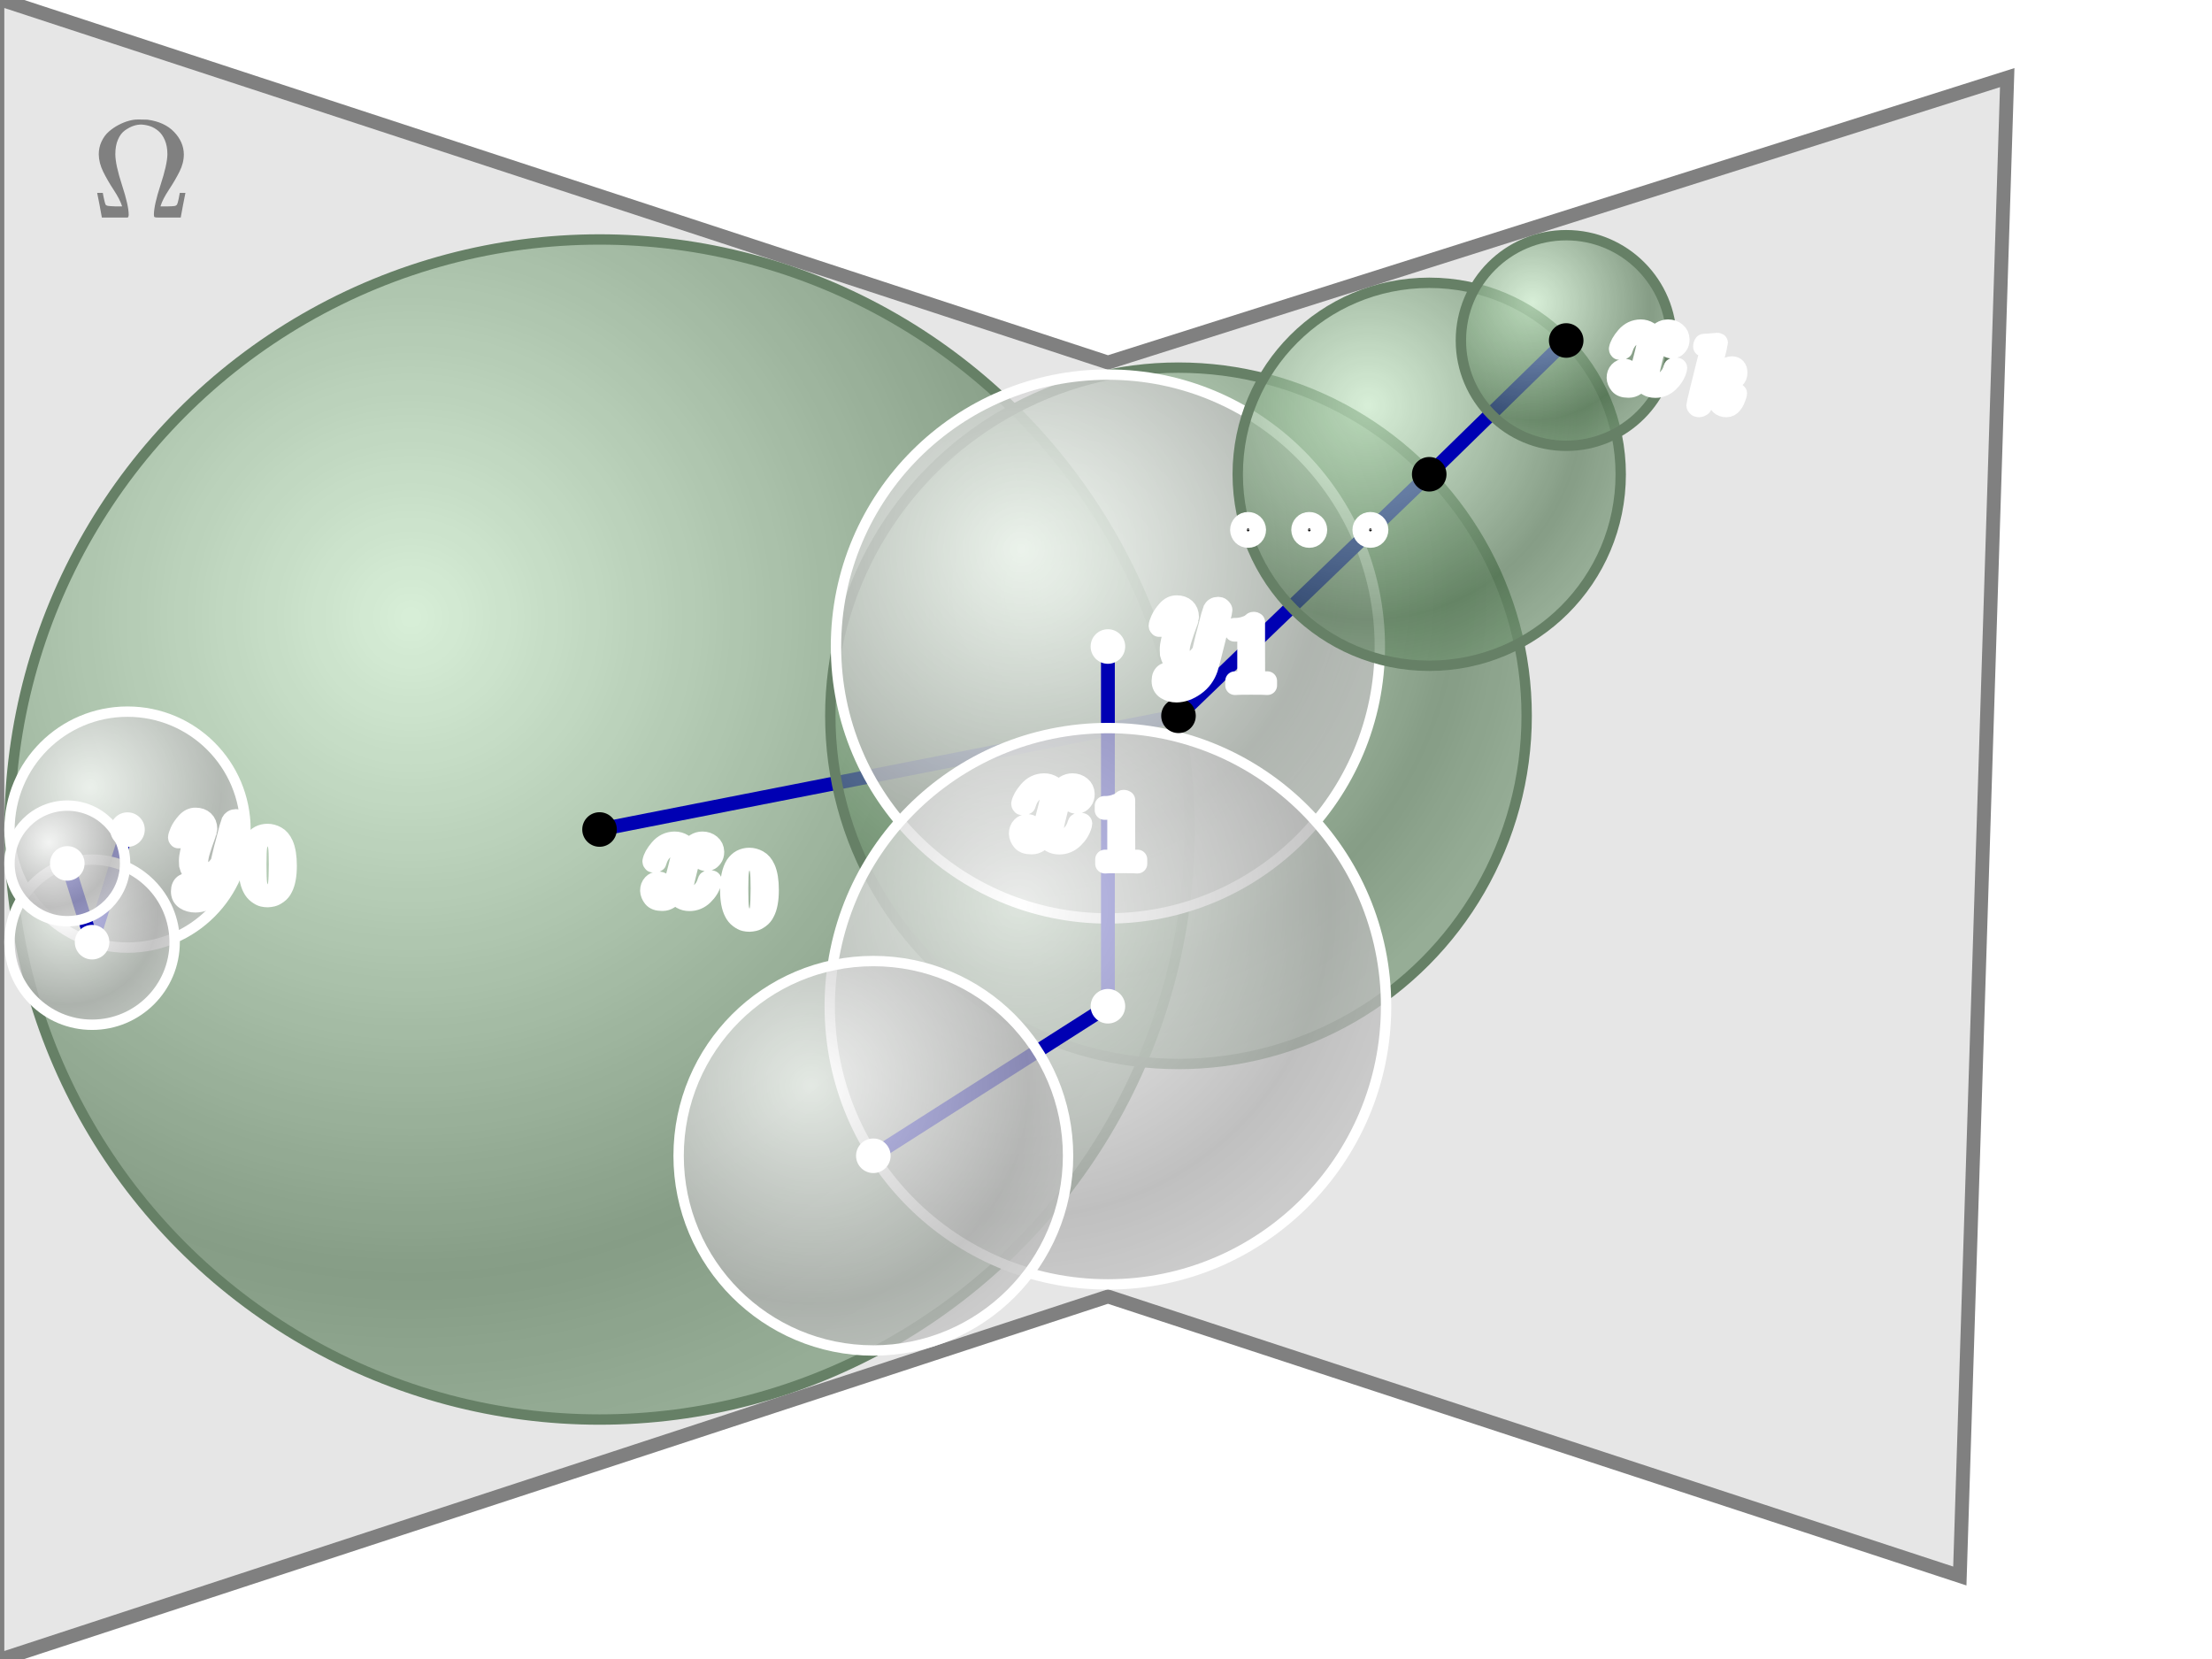 <svg version="1.2" xmlns="http://www.w3.org/2000/svg" viewBox="0 0 320 240">
  <rect
    x="0"
    y="0"
    width="320"
    height="240"
    fill="none"
    stroke="none"
    rx="0"
    transform="rotate(0, 0, 0)"
  >
    <title>Global.box</title>
  </rect>
  <polygon
    fill="#e6e6e6"
    fill-opacity="1"
    stroke="#808080"
    stroke-opacity="1"
    stroke-width="2"
    stroke-linecap="butt"
    transform="scale(1)"
    points="283.519,227.994,160.284,187.56,-0.376,240.222,-0.376,-0.222,160.282,52.441,290.375,11.23"
  >
    <title>Global.domain</title>
  </polygon>
  <g
    transform="rotate(0, 14.065, 15.552)translate(14.065, 15.552)"
    string="\Omega"
  >
    <title>`U`.labelText</title>
    <svg
      xmlns="http://www.w3.org/2000/svg"
      width="12.751"
      height="17.66"
      role="img"
      focusable="false"
      viewBox="0.777 -12.433 11.179 12.433"
    >
      <path
        stroke="none"
        fill="#808080"
        stroke-width="0"
        d="M0.971-8.018Q0.971-8.883 1.324-9.642T2.243-10.896 3.479-11.744 4.804-12.274 5.951-12.433H6.216Q6.993-12.433 7.135-12.415 9.307-12.132 10.525-10.861T11.762-8.018Q11.762-6.923 11.214-5.828T9.872-3.532 8.812-1.466V-1.413H9.589Q10.402-1.43 10.596-1.466T10.896-1.642Q10.985-1.801 11.108-2.384T11.232-3.038L11.249-3.126H11.956V-3.09L11.656-1.572Q11.391-0.053 11.373-0.035V0H9.748 8.618Q8.141 0 8.053-0.053T7.965-0.353Q7.965-1.572 8.812-4.15T9.678-8.035Q9.678-9.042 9.36-9.801T8.53-10.985 7.488-11.585 6.375-11.797Q5.863-11.797 5.351-11.62T4.291-11.055 3.408-9.89 3.073-8.053Q3.073-6.711 3.921-4.115T4.768-0.353Q4.768-0.124 4.645 0H1.36V-0.035Q1.342-0.053 1.077-1.572L0.777-3.09V-3.126H1.483L1.501-3.038Q1.501-3.02 1.554-2.737T1.695-2.102 1.837-1.642Q1.925-1.519 2.119-1.483T3.143-1.413H3.921V-1.466Q3.638-2.331 2.861-3.514T1.536-5.81 0.971-8.018Z"
        fill-opacity="1"
      ></path>
    </svg>
  </g>
  <g
    transform="rotate(0, 1.374, 34.642)translate(1.374, 34.642)"
  >
    <!--?xml version="1.0" encoding="utf-8"?-->
    <!-- Generator: Adobe Illustrator 26.3.1, SVG Export Plug-In . SVG Version: 6.00 Build 0)  -->
    <svg
      version="1.1"
      id="Layer_1"
      xmlns="http://www.w3.org/2000/svg"
      xmlns:xlink="http://www.w3.org/1999/xlink"
      x="0px"
      y="0px"
      viewBox="0 0 221.7 221.7"
      style="enable-background: new 0 0 221.7 221.7"
      xml:space="preserve"
      width="170.717"
      height="170.717"
    >
      <style type="text/css">
        .st0 {
          opacity: 0.6;
          fill: url(#SVGID_1_);
          enable-background: new;
        }
      </style>
      <radialGradient
        id="SVGID_1_"
        cx="75.433"
        cy="151.015"
        r="157.934"
        gradientTransform="matrix(1 0 0 -1 0 222)"
        gradientUnits="userSpaceOnUse"
      >
        <stop offset="0" style="stop-color: #ffffff"></stop>
        <stop offset="0.784" style="stop-color: #5f5f5f"></stop>
        <stop offset="1" style="stop-color: #7f7f7f"></stop>
      </radialGradient>
      <circle class="st0" cx="110.9" cy="110.9" r="110.9"></circle>
    </svg>
  </g>
  <circle
    fill="#33cc33"
    fill-opacity="0.15"
    cx="86.733"
    cy="120.001"
    stroke="none"
    r="85.358"
  >
    <title>`x0`.ball</title>
  </circle>
  <circle
    fill="none"
    cx="86.733"
    cy="120.001"
    stroke="#668066"
    stroke-opacity="1"
    stroke-width="1.5"
    stroke-linecap="butt"
    r="85.358"
  >
    <title>`x0`.sphere</title>
  </circle>
  <g>
    <path
      d="M 86.733 120.001 L 170.486 103.552"
      stroke-opacity="1"
      stroke-width="2"
      stroke="#0000b3"
      stroke-linecap="butt"
    ></path>
    <title>9:0:walkLine</title>
  </g>
  <g
    transform="rotate(0, 120.116, 53.182)translate(120.116, 53.182)"
  >
    <!--?xml version="1.0" encoding="utf-8"?-->
    <!-- Generator: Adobe Illustrator 26.3.1, SVG Export Plug-In . SVG Version: 6.00 Build 0)  -->
    <svg
      version="1.1"
      id="Layer_1"
      xmlns="http://www.w3.org/2000/svg"
      xmlns:xlink="http://www.w3.org/1999/xlink"
      x="0px"
      y="0px"
      viewBox="0 0 221.7 221.7"
      style="enable-background: new 0 0 221.7 221.7"
      xml:space="preserve"
      width="100.739"
      height="100.739"
    >
      <style type="text/css">
        .st0 {
          opacity: 0.6;
          fill: url(#SVGID_1_);
          enable-background: new;
        }
      </style>
      <radialGradient
        id="SVGID_1_"
        cx="75.433"
        cy="151.015"
        r="157.934"
        gradientTransform="matrix(1 0 0 -1 0 222)"
        gradientUnits="userSpaceOnUse"
      >
        <stop offset="0" style="stop-color: #ffffff"></stop>
        <stop offset="0.784" style="stop-color: #5f5f5f"></stop>
        <stop offset="1" style="stop-color: #7f7f7f"></stop>
      </radialGradient>
      <circle class="st0" cx="110.9" cy="110.9" r="110.9"></circle>
    </svg>
  </g>
  <circle
    fill="#33cc33"
    fill-opacity="0.15"
    cx="170.486"
    cy="103.552"
    stroke="none"
    r="50.369"
  >
    <title>`x1`.ball</title>
  </circle>
  <circle
    fill="none"
    cx="170.486"
    cy="103.552"
    stroke="#668066"
    stroke-opacity="1"
    stroke-width="1.5"
    stroke-linecap="butt"
    r="50.369"
  >
    <title>`x1`.sphere</title>
  </circle>
  <g
    transform="rotate(0, 120.939, 54.191)translate(120.939, 54.191)"
  >
    <!--?xml version="1.0" encoding="utf-8"?-->
    <!-- Generator: Adobe Illustrator 26.3.1, SVG Export Plug-In . SVG Version: 6.00 Build 0)  -->
    <svg
      version="1.1"
      id="Layer_1"
      xmlns="http://www.w3.org/2000/svg"
      xmlns:xlink="http://www.w3.org/1999/xlink"
      x="0px"
      y="0px"
      viewBox="0 0 221.7 221.7"
      style="enable-background: new 0 0 221.7 221.7"
      xml:space="preserve"
      width="78.674"
      height="78.674"
    >
      <style type="text/css">
        .st0 {
          opacity: 0.6;
          fill: url(#SVGID_1_);
          enable-background: new;
        }
      </style>
      <radialGradient
        id="SVGID_1_"
        cx="75.433"
        cy="151.015"
        r="157.934"
        gradientTransform="matrix(1 0 0 -1 0 222)"
        gradientUnits="userSpaceOnUse"
      >
        <stop offset="0" style="stop-color: #ffffff"></stop>
        <stop offset="0.784" style="stop-color: #5f5f5f"></stop>
        <stop offset="1" style="stop-color: #7f7f7f"></stop>
      </radialGradient>
      <circle class="st0" cx="110.9" cy="110.9" r="110.9"></circle>
    </svg>
  </g>
  <circle
    fill="#ffffff"
    fill-opacity="0.4"
    cx="160.276"
    cy="93.528"
    stroke="none"
    r="39.337"
  >
    <title>`y10`.ball</title>
  </circle>
  <circle
    fill="none"
    cx="160.276"
    cy="93.528"
    stroke="#ffffff"
    stroke-opacity="1"
    stroke-width="1.5"
    stroke-linecap="butt"
    r="39.337"
  >
    <title>`y10`.sphere</title>
  </circle>
  <g>
    <path
      d="M 160.276 93.528 L 160.277 145.567"
      stroke-opacity="1"
      stroke-width="2"
      stroke="#0000b3"
      stroke-linecap="butt"
    ></path>
    <title>9:5:walkLine</title>
  </g>
  <g
    transform="rotate(0, 120.035, 105.325)translate(120.035, 105.325)"
  >
    <!--?xml version="1.0" encoding="utf-8"?-->
    <!-- Generator: Adobe Illustrator 26.3.1, SVG Export Plug-In . SVG Version: 6.00 Build 0)  -->
    <svg
      version="1.1"
      id="Layer_1"
      xmlns="http://www.w3.org/2000/svg"
      xmlns:xlink="http://www.w3.org/1999/xlink"
      x="0px"
      y="0px"
      viewBox="0 0 221.7 221.7"
      style="enable-background: new 0 0 221.7 221.7"
      xml:space="preserve"
      width="80.485"
      height="80.485"
    >
      <style type="text/css">
        .st0 {
          opacity: 0.6;
          fill: url(#SVGID_1_);
          enable-background: new;
        }
      </style>
      <radialGradient
        id="SVGID_1_"
        cx="75.433"
        cy="151.015"
        r="157.934"
        gradientTransform="matrix(1 0 0 -1 0 222)"
        gradientUnits="userSpaceOnUse"
      >
        <stop offset="0" style="stop-color: #ffffff"></stop>
        <stop offset="0.784" style="stop-color: #5f5f5f"></stop>
        <stop offset="1" style="stop-color: #7f7f7f"></stop>
      </radialGradient>
      <circle class="st0" cx="110.9" cy="110.9" r="110.9"></circle>
    </svg>
  </g>
  <circle
    fill="#ffffff"
    fill-opacity="0.4"
    cx="160.277"
    cy="145.567"
    stroke="none"
    r="40.242"
  >
    <title>`y11`.ball</title>
  </circle>
  <circle
    fill="none"
    cx="160.277"
    cy="145.567"
    stroke="#ffffff"
    stroke-opacity="1"
    stroke-width="1.5"
    stroke-linecap="butt"
    r="40.242"
  >
    <title>`y11`.sphere</title>
  </circle>
  <g>
    <path
      d="M 160.277 145.567 L 126.342 167.2"
      stroke-opacity="1"
      stroke-width="2"
      stroke="#0000b3"
      stroke-linecap="butt"
    ></path>
    <title>9:6:walkLine</title>
  </g>
  <g
    transform="rotate(0, 98.173, 139.032)translate(98.173, 139.032)"
  >
    <!--?xml version="1.0" encoding="utf-8"?-->
    <!-- Generator: Adobe Illustrator 26.3.1, SVG Export Plug-In . SVG Version: 6.00 Build 0)  -->
    <svg
      version="1.1"
      id="Layer_1"
      xmlns="http://www.w3.org/2000/svg"
      xmlns:xlink="http://www.w3.org/1999/xlink"
      x="0px"
      y="0px"
      viewBox="0 0 221.7 221.7"
      style="enable-background: new 0 0 221.7 221.7"
      xml:space="preserve"
      width="56.338"
      height="56.338"
    >
      <style type="text/css">
        .st0 {
          opacity: 0.6;
          fill: url(#SVGID_1_);
          enable-background: new;
        }
      </style>
      <radialGradient
        id="SVGID_1_"
        cx="75.433"
        cy="151.015"
        r="157.934"
        gradientTransform="matrix(1 0 0 -1 0 222)"
        gradientUnits="userSpaceOnUse"
      >
        <stop offset="0" style="stop-color: #ffffff"></stop>
        <stop offset="0.784" style="stop-color: #5f5f5f"></stop>
        <stop offset="1" style="stop-color: #7f7f7f"></stop>
      </radialGradient>
      <circle class="st0" cx="110.9" cy="110.9" r="110.9"></circle>
    </svg>
  </g>
  <circle
    fill="#ffffff"
    fill-opacity="0.4"
    cx="126.342"
    cy="167.2"
    stroke="none"
    r="28.169"
  >
    <title>`y12`.ball</title>
  </circle>
  <circle
    fill="none"
    cx="126.342"
    cy="167.2"
    stroke="#ffffff"
    stroke-opacity="1"
    stroke-width="1.5"
    stroke-linecap="butt"
    r="28.169"
  >
    <title>`y12`.sphere</title>
  </circle>
  <g>
    <path
      d="M 170.486 103.552 L 206.759 68.612"
      stroke-opacity="1"
      stroke-width="2"
      stroke="#0000b3"
      stroke-linecap="butt"
    ></path>
    <title>9:1:walkLine</title>
  </g>
  <g
    transform="rotate(0, 179.057, 40.91)translate(179.057, 40.91)"
  >
    <!--?xml version="1.0" encoding="utf-8"?-->
    <!-- Generator: Adobe Illustrator 26.3.1, SVG Export Plug-In . SVG Version: 6.00 Build 0)  -->
    <svg
      version="1.1"
      id="Layer_1"
      xmlns="http://www.w3.org/2000/svg"
      xmlns:xlink="http://www.w3.org/1999/xlink"
      x="0px"
      y="0px"
      viewBox="0 0 221.7 221.7"
      style="enable-background: new 0 0 221.7 221.7"
      xml:space="preserve"
      width="55.404"
      height="55.404"
    >
      <style type="text/css">
        .st0 {
          opacity: 0.6;
          fill: url(#SVGID_1_);
          enable-background: new;
        }
      </style>
      <radialGradient
        id="SVGID_1_"
        cx="75.433"
        cy="151.015"
        r="157.934"
        gradientTransform="matrix(1 0 0 -1 0 222)"
        gradientUnits="userSpaceOnUse"
      >
        <stop offset="0" style="stop-color: #ffffff"></stop>
        <stop offset="0.784" style="stop-color: #5f5f5f"></stop>
        <stop offset="1" style="stop-color: #7f7f7f"></stop>
      </radialGradient>
      <circle class="st0" cx="110.9" cy="110.9" r="110.9"></circle>
    </svg>
  </g>
  <circle
    fill="#33cc33"
    fill-opacity="0.15"
    cx="206.759"
    cy="68.612"
    stroke="none"
    r="27.702"
  >
    <title>`x2`.ball</title>
  </circle>
  <circle
    fill="none"
    cx="206.759"
    cy="68.612"
    stroke="#668066"
    stroke-opacity="1"
    stroke-width="1.5"
    stroke-linecap="butt"
    r="27.702"
  >
    <title>`x2`.sphere</title>
  </circle>
  <g>
    <path
      d="M 206.759 68.612 L 226.575 49.257"
      stroke-opacity="1"
      stroke-width="2"
      stroke="#0000b3"
      stroke-linecap="butt"
    ></path>
    <title>9:2:walkLine</title>
  </g>
  <g
    transform="rotate(0, 211.341, 34.022)translate(211.341, 34.022)"
  >
    <!--?xml version="1.0" encoding="utf-8"?-->
    <!-- Generator: Adobe Illustrator 26.3.1, SVG Export Plug-In . SVG Version: 6.00 Build 0)  -->
    <svg
      version="1.1"
      id="Layer_1"
      xmlns="http://www.w3.org/2000/svg"
      xmlns:xlink="http://www.w3.org/1999/xlink"
      x="0px"
      y="0px"
      viewBox="0 0 221.7 221.7"
      style="enable-background: new 0 0 221.7 221.7"
      xml:space="preserve"
      width="30.468"
      height="30.468"
    >
      <style type="text/css">
        .st0 {
          opacity: 0.6;
          fill: url(#SVGID_1_);
          enable-background: new;
        }
      </style>
      <radialGradient
        id="SVGID_1_"
        cx="75.433"
        cy="151.015"
        r="157.934"
        gradientTransform="matrix(1 0 0 -1 0 222)"
        gradientUnits="userSpaceOnUse"
      >
        <stop offset="0" style="stop-color: #ffffff"></stop>
        <stop offset="0.784" style="stop-color: #5f5f5f"></stop>
        <stop offset="1" style="stop-color: #7f7f7f"></stop>
      </radialGradient>
      <circle class="st0" cx="110.9" cy="110.9" r="110.9"></circle>
    </svg>
  </g>
  <circle
    fill="#33cc33"
    fill-opacity="0.15"
    cx="226.575"
    cy="49.257"
    stroke="none"
    r="15.234"
  >
    <title>`x3`.ball</title>
  </circle>
  <circle
    fill="#000000"
    fill-opacity="1"
    cx="226.575"
    cy="49.257"
    stroke="none"
    r="2.5"
  >
    <title>`x3`.dot</title>
  </circle>
  <g
    transform="rotate(0, 1.374, 102.949)translate(1.374, 102.949)"
  >
    <!--?xml version="1.0" encoding="utf-8"?-->
    <!-- Generator: Adobe Illustrator 26.3.1, SVG Export Plug-In . SVG Version: 6.00 Build 0)  -->
    <svg
      version="1.1"
      id="Layer_1"
      xmlns="http://www.w3.org/2000/svg"
      xmlns:xlink="http://www.w3.org/1999/xlink"
      x="0px"
      y="0px"
      viewBox="0 0 221.7 221.7"
      style="enable-background: new 0 0 221.7 221.7"
      xml:space="preserve"
      width="34.137"
      height="34.137"
    >
      <style type="text/css">
        .st0 {
          opacity: 0.6;
          fill: url(#SVGID_1_);
          enable-background: new;
        }
      </style>
      <radialGradient
        id="SVGID_1_"
        cx="75.433"
        cy="151.015"
        r="157.934"
        gradientTransform="matrix(1 0 0 -1 0 222)"
        gradientUnits="userSpaceOnUse"
      >
        <stop offset="0" style="stop-color: #ffffff"></stop>
        <stop offset="0.784" style="stop-color: #5f5f5f"></stop>
        <stop offset="1" style="stop-color: #7f7f7f"></stop>
      </radialGradient>
      <circle class="st0" cx="110.9" cy="110.9" r="110.9"></circle>
    </svg>
  </g>
  <circle
    fill="#ffffff"
    fill-opacity="0.4"
    cx="18.443"
    cy="120.017"
    stroke="none"
    r="17.068"
  >
    <title>`y00`.ball</title>
  </circle>
  <circle
    fill="none"
    cx="18.443"
    cy="120.017"
    stroke="#ffffff"
    stroke-opacity="1"
    stroke-width="1.5"
    stroke-linecap="butt"
    r="17.068"
  >
    <title>`y00`.sphere</title>
  </circle>
  <g>
    <path
      d="M 18.443 120.017 L 13.32 136.301"
      stroke-opacity="1"
      stroke-width="2"
      stroke="#0000b3"
      stroke-linecap="butt"
    ></path>
    <title>9:3:walkLine</title>
  </g>
  <g
    transform="rotate(0, 1.374, 124.356)translate(1.374, 124.356)"
  >
    <!--?xml version="1.0" encoding="utf-8"?-->
    <!-- Generator: Adobe Illustrator 26.3.1, SVG Export Plug-In . SVG Version: 6.00 Build 0)  -->
    <svg
      version="1.1"
      id="Layer_1"
      xmlns="http://www.w3.org/2000/svg"
      xmlns:xlink="http://www.w3.org/1999/xlink"
      x="0px"
      y="0px"
      viewBox="0 0 221.7 221.7"
      style="enable-background: new 0 0 221.7 221.7"
      xml:space="preserve"
      width="23.891"
      height="23.891"
    >
      <style type="text/css">
        .st0 {
          opacity: 0.6;
          fill: url(#SVGID_1_);
          enable-background: new;
        }
      </style>
      <radialGradient
        id="SVGID_1_"
        cx="75.433"
        cy="151.015"
        r="157.934"
        gradientTransform="matrix(1 0 0 -1 0 222)"
        gradientUnits="userSpaceOnUse"
      >
        <stop offset="0" style="stop-color: #ffffff"></stop>
        <stop offset="0.784" style="stop-color: #5f5f5f"></stop>
        <stop offset="1" style="stop-color: #7f7f7f"></stop>
      </radialGradient>
      <circle class="st0" cx="110.9" cy="110.9" r="110.9"></circle>
    </svg>
  </g>
  <circle
    fill="#ffffff"
    fill-opacity="0.4"
    cx="13.32"
    cy="136.301"
    stroke="none"
    r="11.945"
  >
    <title>`y01`.ball</title>
  </circle>
  <circle
    fill="none"
    cx="13.32"
    cy="136.301"
    stroke="#ffffff"
    stroke-opacity="1"
    stroke-width="1.5"
    stroke-linecap="butt"
    r="11.945"
  >
    <title>`y01`.sphere</title>
  </circle>
  <g>
    <path
      d="M 13.32 136.301 L 9.735 124.906"
      stroke-opacity="1"
      stroke-width="2"
      stroke="#0000b3"
      stroke-linecap="butt"
    ></path>
    <title>9:4:walkLine</title>
  </g>
  <g
    transform="rotate(0, 1.374, 116.546)translate(1.374, 116.546)"
  >
    <!--?xml version="1.0" encoding="utf-8"?-->
    <!-- Generator: Adobe Illustrator 26.3.1, SVG Export Plug-In . SVG Version: 6.00 Build 0)  -->
    <svg
      version="1.1"
      id="Layer_1"
      xmlns="http://www.w3.org/2000/svg"
      xmlns:xlink="http://www.w3.org/1999/xlink"
      x="0px"
      y="0px"
      viewBox="0 0 221.7 221.7"
      style="enable-background: new 0 0 221.7 221.7"
      xml:space="preserve"
      width="16.721"
      height="16.721"
    >
      <style type="text/css">
        .st0 {
          opacity: 0.6;
          fill: url(#SVGID_1_);
          enable-background: new;
        }
      </style>
      <radialGradient
        id="SVGID_1_"
        cx="75.433"
        cy="151.015"
        r="157.934"
        gradientTransform="matrix(1 0 0 -1 0 222)"
        gradientUnits="userSpaceOnUse"
      >
        <stop offset="0" style="stop-color: #ffffff"></stop>
        <stop offset="0.784" style="stop-color: #5f5f5f"></stop>
        <stop offset="1" style="stop-color: #7f7f7f"></stop>
      </radialGradient>
      <circle class="st0" cx="110.9" cy="110.9" r="110.9"></circle>
    </svg>
  </g>
  <circle
    fill="#ffffff"
    fill-opacity="0.4"
    cx="9.735"
    cy="124.906"
    stroke="none"
    r="8.361"
  >
    <title>`y02`.ball</title>
  </circle>
  <circle
    fill="none"
    cx="9.735"
    cy="124.906"
    stroke="#ffffff"
    stroke-opacity="1"
    stroke-width="1.5"
    stroke-linecap="butt"
    r="8.361"
  >
    <title>`y02`.sphere</title>
  </circle>
  <circle
    fill="#ffffff"
    fill-opacity="1"
    cx="9.735"
    cy="124.906"
    stroke="none"
    r="2.5"
  >
    <title>`y02`.dot</title>
  </circle>
  <g
    transform="rotate(0, 144.553, 107.785)translate(144.553, 107.785)"
    paint-order="stroke"
    string="x_1"
    stroke-linejoin="round"
  >
    <title>`x1`.labelText</title>
    <svg
      xmlns="http://www.w3.org/2000/svg"
      width="22.812"
      height="22.66"
      role="img"
      focusable="false"
      viewBox="-1.882 -10.306 20.398 15.455"
    >
      <path
        stroke="#ffffff"
        fill="#000000"
        stroke-width="2.5"
        d="M0.918-5.104Q1.042-5.845 1.872-6.817T3.921-7.806Q4.539-7.806 5.051-7.488T5.81-6.693Q6.552-7.806 7.594-7.806 8.247-7.806 8.724-7.417T9.219-6.375Q9.219-5.863 8.971-5.545T8.494-5.157 8.088-5.086Q7.753-5.086 7.541-5.28T7.329-5.792Q7.329-6.605 8.212-6.905 8.018-7.135 7.505-7.135 7.276-7.135 7.17-7.099 6.499-6.817 6.181-5.934 5.121-2.031 5.121-1.377 5.121-0.883 5.404-0.671T6.022-0.459Q6.675-0.459 7.311-1.042T8.177-2.472Q8.23-2.649 8.283-2.667T8.565-2.702H8.636Q8.901-2.702 8.901-2.561 8.901-2.543 8.865-2.366 8.583-1.36 7.77-0.583T5.881 0.194Q4.645 0.194 4.009-0.918 3.285 0.177 2.349 0.177H2.243Q1.377 0.177 1.007-0.283T0.618-1.254Q0.618-1.819 0.954-2.172T1.748-2.525Q2.508-2.525 2.508-1.784 2.508-1.43 2.296-1.166T1.89-0.812 1.66-0.724L1.607-0.706Q1.607-0.689 1.713-0.636T1.996-0.512 2.331-0.459Q2.967-0.459 3.426-1.254 3.585-1.536 3.832-2.455T4.327-4.362 4.609-5.528Q4.698-6.004 4.698-6.216 4.698-6.711 4.433-6.923T3.832-7.135Q3.126-7.135 2.508-6.57T1.642-5.121Q1.607-4.962 1.554-4.945T1.272-4.909H1.024Q0.918-5.015 0.918-5.104ZM13.344-4.568L13.181-4.505Q13.007-4.443 12.682-4.38T11.958-4.293H11.721V-4.867H11.958Q12.545-4.892 13.044-5.055T13.743-5.354 14.093-5.629Q14.118-5.666 14.243-5.666 14.355-5.666 14.455-5.592V-1.858L14.467 1.887Q14.555 1.975 14.617 2T14.917 2.05 15.691 2.075H16.016V2.649H15.878Q15.616 2.612 13.893 2.612 12.195 2.612 11.933 2.649H11.783V2.075H12.108Q12.382 2.075 12.582 2.075T12.894 2.062 13.094 2.025 13.194 2 13.269 1.937 13.344 1.887V-4.568Z"
        fill-opacity="1"
        stroke-opacity="1"
        stroke-linecap="butt"
      ></path>
    </svg>
  </g>
  <circle
    fill="#000000"
    fill-opacity="1"
    cx="170.486"
    cy="103.552"
    stroke="none"
    r="2.5"
  >
    <title>`x1`.dot</title>
  </circle>
  <g
    transform="rotate(0, 176.553, 65.329)translate(176.553, 65.329)"
    paint-order="stroke"
    string="\ldots"
    stroke-linejoin="round"
  >
    <title>`x2`.labelText</title>
    <svg
      xmlns="http://www.w3.org/2000/svg"
      width="25.698"
      height="22.66"
      role="img"
      focusable="false"
      viewBox="-1.123 -4.619 22.925 7.119"
    >
      <path
        stroke="#ffffff"
        fill="#000000"
        stroke-width="2.5"
        d="M1.377-1.06Q1.377-1.483 1.678-1.801T2.437-2.119Q2.861-2.119 3.179-1.837T3.514-1.077Q3.514-0.636 3.214-0.318T2.455 0 1.695-0.3 1.377-1.06ZM9.271-1.06Q9.271-1.483 9.572-1.801T10.331-2.119Q10.755-2.119 11.073-1.837T11.408-1.077Q11.408-0.636 11.108-0.318T10.349 0 9.589-0.3 9.271-1.06ZM17.166-1.06Q17.166-1.483 17.466-1.801T18.225-2.119Q18.649-2.119 18.967-1.837T19.302-1.077Q19.302-0.636 19.002-0.318T18.243 0 17.483-0.3 17.166-1.06Z"
        fill-opacity="1"
        stroke-opacity="1"
        stroke-linecap="butt"
      ></path>
    </svg>
  </g>
  <circle
    fill="#000000"
    fill-opacity="1"
    cx="206.759"
    cy="68.612"
    stroke="none"
    r="2.5"
  >
    <title>`x2`.dot</title>
  </circle>
  <circle
    fill="#ffffff"
    fill-opacity="1"
    cx="160.276"
    cy="93.528"
    stroke="none"
    r="2.5"
  >
    <title>`y10`.dot</title>
  </circle>
  <g
    transform="rotate(0, 91.232, 116.212)translate(91.232, 116.212)"
    paint-order="stroke"
    string="x_0"
    stroke-linejoin="round"
  >
    <title>`x0`.labelText</title>
    <svg
      xmlns="http://www.w3.org/2000/svg"
      width="22.812"
      height="22.66"
      role="img"
      focusable="false"
      viewBox="-1.882 -10.306 20.81 15.729"
    >
      <path
        stroke="#ffffff"
        fill="#000000"
        stroke-width="2.5"
        d="M0.918-5.104Q1.042-5.845 1.872-6.817T3.921-7.806Q4.539-7.806 5.051-7.488T5.81-6.693Q6.552-7.806 7.594-7.806 8.247-7.806 8.724-7.417T9.219-6.375Q9.219-5.863 8.971-5.545T8.494-5.157 8.088-5.086Q7.753-5.086 7.541-5.28T7.329-5.792Q7.329-6.605 8.212-6.905 8.018-7.135 7.505-7.135 7.276-7.135 7.17-7.099 6.499-6.817 6.181-5.934 5.121-2.031 5.121-1.377 5.121-0.883 5.404-0.671T6.022-0.459Q6.675-0.459 7.311-1.042T8.177-2.472Q8.23-2.649 8.283-2.667T8.565-2.702H8.636Q8.901-2.702 8.901-2.561 8.901-2.543 8.865-2.366 8.583-1.36 7.77-0.583T5.881 0.194Q4.645 0.194 4.009-0.918 3.285 0.177 2.349 0.177H2.243Q1.377 0.177 1.007-0.283T0.618-1.254Q0.618-1.819 0.954-2.172T1.748-2.525Q2.508-2.525 2.508-1.784 2.508-1.43 2.296-1.166T1.89-0.812 1.66-0.724L1.607-0.706Q1.607-0.689 1.713-0.636T1.996-0.512 2.331-0.459Q2.967-0.459 3.426-1.254 3.585-1.536 3.832-2.455T4.327-4.362 4.609-5.528Q4.698-6.004 4.698-6.216 4.698-6.711 4.433-6.923T3.832-7.135Q3.126-7.135 2.508-6.57T1.642-5.121Q1.607-4.962 1.554-4.945T1.272-4.909H1.024Q0.918-5.015 0.918-5.104ZM11.883-4.655Q12.582-5.666 13.793-5.666 14.393-5.666 14.992-5.342T15.966-4.193Q16.428-3.157 16.428-1.346 16.428 0.589 15.891 1.613 15.641 2.137 15.204 2.449T14.442 2.836 13.806 2.924Q13.481 2.924 13.156 2.849T12.395 2.449 11.708 1.613Q11.171 0.589 11.171-1.346 11.171-3.519 11.883-4.655ZM14.692-4.805Q14.318-5.204 13.806-5.204 13.281-5.204 12.907-4.805 12.595-4.48 12.495-3.906T12.395-1.509Q12.395 0.464 12.495 1.088T12.944 2.075Q13.294 2.449 13.806 2.449 14.305 2.449 14.655 2.075 15.017 1.7 15.104 1.026T15.204-1.509Q15.204-3.319 15.104-3.893T14.692-4.805Z"
        fill-opacity="1"
        stroke-opacity="1"
        stroke-linecap="butt"
      ></path>
    </svg>
  </g>
  <circle
    fill="#000000"
    fill-opacity="1"
    cx="86.733"
    cy="120.001"
    stroke="none"
    r="2.5"
  >
    <title>`x0`.dot</title>
  </circle>
  <circle
    fill="#ffffff"
    fill-opacity="1"
    cx="126.342"
    cy="167.2"
    stroke="none"
    r="2.5"
  >
    <title>`y12`.dot</title>
  </circle>
  <circle
    fill="#ffffff"
    fill-opacity="1"
    cx="13.32"
    cy="136.301"
    stroke="none"
    r="2.5"
  >
    <title>`y01`.dot</title>
  </circle>
  <g
    transform="rotate(0, 22.942, 113.096)translate(22.942, 113.096)"
    paint-order="stroke"
    string="y_0"
    stroke-linejoin="round"
  >
    <title>`y00`.labelText</title>
    <svg
      xmlns="http://www.w3.org/2000/svg"
      width="21.364"
      height="22.66"
      role="img"
      focusable="false"
      viewBox="-2.129 -10.306 19.609 16.426"
    >
      <path
        stroke="#ffffff"
        fill="#000000"
        stroke-width="2.5"
        d="M0.371-5.068Q0.371-5.316 0.636-5.916T1.483-7.17 2.79-7.806Q3.514-7.806 3.956-7.4T4.415-6.269Q4.38-5.934 4.362-5.898 4.362-5.845 4.079-5.086T3.497-3.373 3.214-1.854Q3.214-1.095 3.461-0.795T4.203-0.477Q4.609-0.477 4.962-0.671T5.51-1.077 5.987-1.66Q5.987-1.678 6.075-2.013T6.322-3.055 6.658-4.362Q7.329-7.011 7.4-7.135 7.629-7.611 8.159-7.611 8.388-7.611 8.53-7.488T8.724-7.276 8.759-7.117Q8.759-6.887 7.894-3.408T6.905 0.406Q6.411 1.872 5.192 2.737T2.755 3.62Q1.96 3.62 1.36 3.232T0.759 2.066Q0.759 1.678 0.883 1.413T1.219 1.024 1.572 0.848 1.872 0.795Q2.649 0.795 2.649 1.536 2.649 1.89 2.437 2.155T2.031 2.508 1.801 2.596L1.748 2.614Q1.784 2.702 2.084 2.826T2.684 2.949H2.826Q3.126 2.949 3.285 2.914 3.868 2.755 4.362 2.243T5.121 1.148 5.528 0.159 5.669-0.371L5.563-0.3Q5.457-0.23 5.227-0.106T4.768 0.106Q4.415 0.194 4.079 0.194 3.267 0.194 2.649-0.194T1.837-1.448Q1.819-1.572 1.819-1.996 1.819-3.002 2.437-4.627T3.055-6.693Q3.055-6.711 3.055-6.728 3.055-6.887 3.055-6.94T2.985-7.064 2.79-7.135H2.72Q2.313-7.135 1.978-6.799T1.448-6.075 1.148-5.333 1.007-4.945Q0.971-4.909 0.724-4.909H0.477Q0.371-5.015 0.371-5.068ZM10.435-4.655Q11.134-5.666 12.345-5.666 12.944-5.666 13.544-5.342T14.518-4.193Q14.98-3.157 14.98-1.346 14.98 0.589 14.443 1.613 14.193 2.137 13.756 2.449T12.994 2.836 12.358 2.924Q12.033 2.924 11.708 2.849T10.947 2.449 10.26 1.613Q9.723 0.589 9.723-1.346 9.723-3.519 10.435-4.655ZM13.244-4.805Q12.869-5.204 12.358-5.204 11.833-5.204 11.459-4.805 11.146-4.48 11.047-3.906T10.947-1.509Q10.947 0.464 11.047 1.088T11.496 2.075Q11.846 2.449 12.358 2.449 12.857 2.449 13.207 2.075 13.569 1.7 13.656 1.026T13.756-1.509Q13.756-3.319 13.656-3.893T13.244-4.805Z"
        fill-opacity="1"
        stroke-opacity="1"
        stroke-linecap="butt"
      ></path>
    </svg>
  </g>
  <circle
    fill="#ffffff"
    fill-opacity="1"
    cx="18.443"
    cy="120.017"
    stroke="none"
    r="2.5"
  >
    <title>`y00`.dot</title>
  </circle>
  <circle
    fill="#ffffff"
    fill-opacity="1"
    cx="160.277"
    cy="145.567"
    stroke="none"
    r="2.5"
  >
    <title>`y11`.dot</title>
  </circle>
  <g
    transform="rotate(0, 164.773, 82.543)translate(164.773, 82.543)"
    paint-order="stroke"
    string="y_1"
    stroke-linejoin="round"
  >
    <title>`y10`.labelText</title>
    <svg
      xmlns="http://www.w3.org/2000/svg"
      width="21.364"
      height="22.66"
      role="img"
      focusable="false"
      viewBox="-2.129 -10.306 19.197 16.426"
    >
      <path
        stroke="#ffffff"
        fill="#000000"
        stroke-width="2.5"
        d="M0.371-5.068Q0.371-5.316 0.636-5.916T1.483-7.17 2.79-7.806Q3.514-7.806 3.956-7.4T4.415-6.269Q4.38-5.934 4.362-5.898 4.362-5.845 4.079-5.086T3.497-3.373 3.214-1.854Q3.214-1.095 3.461-0.795T4.203-0.477Q4.609-0.477 4.962-0.671T5.51-1.077 5.987-1.66Q5.987-1.678 6.075-2.013T6.322-3.055 6.658-4.362Q7.329-7.011 7.4-7.135 7.629-7.611 8.159-7.611 8.388-7.611 8.53-7.488T8.724-7.276 8.759-7.117Q8.759-6.887 7.894-3.408T6.905 0.406Q6.411 1.872 5.192 2.737T2.755 3.62Q1.96 3.62 1.36 3.232T0.759 2.066Q0.759 1.678 0.883 1.413T1.219 1.024 1.572 0.848 1.872 0.795Q2.649 0.795 2.649 1.536 2.649 1.89 2.437 2.155T2.031 2.508 1.801 2.596L1.748 2.614Q1.784 2.702 2.084 2.826T2.684 2.949H2.826Q3.126 2.949 3.285 2.914 3.868 2.755 4.362 2.243T5.121 1.148 5.528 0.159 5.669-0.371L5.563-0.3Q5.457-0.23 5.227-0.106T4.768 0.106Q4.415 0.194 4.079 0.194 3.267 0.194 2.649-0.194T1.837-1.448Q1.819-1.572 1.819-1.996 1.819-3.002 2.437-4.627T3.055-6.693Q3.055-6.711 3.055-6.728 3.055-6.887 3.055-6.94T2.985-7.064 2.79-7.135H2.72Q2.313-7.135 1.978-6.799T1.448-6.075 1.148-5.333 1.007-4.945Q0.971-4.909 0.724-4.909H0.477Q0.371-5.015 0.371-5.068ZM11.896-4.568L11.733-4.505Q11.559-4.443 11.234-4.38T10.51-4.293H10.272V-4.867H10.51Q11.097-4.892 11.596-5.055T12.295-5.354 12.645-5.629Q12.67-5.666 12.795-5.666 12.907-5.666 13.007-5.592V-1.858L13.019 1.887Q13.107 1.975 13.169 2T13.469 2.05 14.243 2.075H14.568V2.649H14.43Q14.168 2.612 12.445 2.612 10.747 2.612 10.485 2.649H10.335V2.075H10.66Q10.934 2.075 11.134 2.075T11.446 2.062 11.646 2.025 11.746 2 11.821 1.937 11.896 1.887V-4.568Z"
        fill-opacity="1"
        stroke-opacity="1"
        stroke-linecap="butt"
      ></path>
    </svg>
  </g>
  <circle
    fill="none"
    cx="226.575"
    cy="49.257"
    stroke="#668066"
    stroke-opacity="1"
    stroke-width="1.5"
    stroke-linecap="butt"
    r="15.234"
  >
    <title>`x3`.sphere</title>
  </circle>
  <g
    transform="rotate(0, 231.073, 41.955)translate(231.073, 41.955)"
    paint-order="stroke"
    string="x_k"
    stroke-linejoin="round"
  >
    <title>`x3`.labelText</title>
    <svg
      xmlns="http://www.w3.org/2000/svg"
      width="23.073"
      height="22.66"
      role="img"
      focusable="false"
      viewBox="-1.882 -10.306 21.346 15.592"
    >
      <path
        stroke="#ffffff"
        fill="#000000"
        stroke-width="2.5"
        d="M0.918-5.104Q1.042-5.845 1.872-6.817T3.921-7.806Q4.539-7.806 5.051-7.488T5.81-6.693Q6.552-7.806 7.594-7.806 8.247-7.806 8.724-7.417T9.219-6.375Q9.219-5.863 8.971-5.545T8.494-5.157 8.088-5.086Q7.753-5.086 7.541-5.28T7.329-5.792Q7.329-6.605 8.212-6.905 8.018-7.135 7.505-7.135 7.276-7.135 7.17-7.099 6.499-6.817 6.181-5.934 5.121-2.031 5.121-1.377 5.121-0.883 5.404-0.671T6.022-0.459Q6.675-0.459 7.311-1.042T8.177-2.472Q8.23-2.649 8.283-2.667T8.565-2.702H8.636Q8.901-2.702 8.901-2.561 8.901-2.543 8.865-2.366 8.583-1.36 7.77-0.583T5.881 0.194Q4.645 0.194 4.009-0.918 3.285 0.177 2.349 0.177H2.243Q1.377 0.177 1.007-0.283T0.618-1.254Q0.618-1.819 0.954-2.172T1.748-2.525Q2.508-2.525 2.508-1.784 2.508-1.43 2.296-1.166T1.89-0.812 1.66-0.724L1.607-0.706Q1.607-0.689 1.713-0.636T1.996-0.512 2.331-0.459Q2.967-0.459 3.426-1.254 3.585-1.536 3.832-2.455T4.327-4.362 4.609-5.528Q4.698-6.004 4.698-6.216 4.698-6.711 4.433-6.923T3.832-7.135Q3.126-7.135 2.508-6.57T1.642-5.121Q1.607-4.962 1.554-4.945T1.272-4.909H1.024Q0.918-5.015 0.918-5.104ZM12.195-5.429Q12.195-5.554 12.245-5.716T12.395-5.879Q12.407-5.879 13.294-5.941T14.205-6.016Q14.355-6.016 14.355-5.916 14.355-5.829 13.731-3.307 13.107-0.834 13.107-0.747 13.344-0.872 13.469-0.984 13.768-1.209 14.33-1.771T15.204-2.533Q15.704-2.87 16.153-2.87 16.528-2.87 16.74-2.632T16.965-1.958Q16.965-1.646 16.877-1.434T16.64-1.122 16.378-0.984 16.153-0.947Q15.903-0.947 15.753-1.084T15.604-1.446Q15.604-1.758 15.803-1.958T16.203-2.22L16.403-2.258Q16.253-2.408 16.103-2.408H16.053Q15.654-2.37 15.267-2.096T14.355-1.296 13.531-0.535Q13.556-0.522 13.718-0.497T14.018-0.422 14.343-0.323 14.68-0.148 14.954 0.077 15.167 0.402 15.242 0.814Q15.242 1.026 15.179 1.326T15.104 1.825Q15.104 2.324 15.441 2.324 16.041 2.324 16.415 0.839 16.44 0.739 16.665 0.739H16.715Q16.915 0.739 16.915 0.851 16.915 0.913 16.877 1.026 16.365 2.786 15.404 2.786 14.842 2.786 14.492 2.462T14.143 1.525Q14.143 1.301 14.18 1.138T14.218 0.839Q14.218 0.564 14.043 0.364T13.606 0.077 13.181-0.06 12.957-0.098H12.932Q12.782 0.427 12.67 0.913T12.495 1.638 12.382 2.1 12.295 2.399 12.208 2.562 12.07 2.674Q11.908 2.786 11.721 2.786 11.508 2.786 11.396 2.661T11.284 2.449Q11.284 2.324 11.746 0.452T12.657-3.232L13.119-5.042Q13.131-5.204 13.032-5.242T12.545-5.304H12.482Q12.357-5.304 12.32-5.304T12.233-5.342 12.195-5.429Z"
        fill-opacity="1"
        stroke-opacity="1"
        stroke-linecap="butt"
      ></path>
    </svg>
  </g>
</svg>
